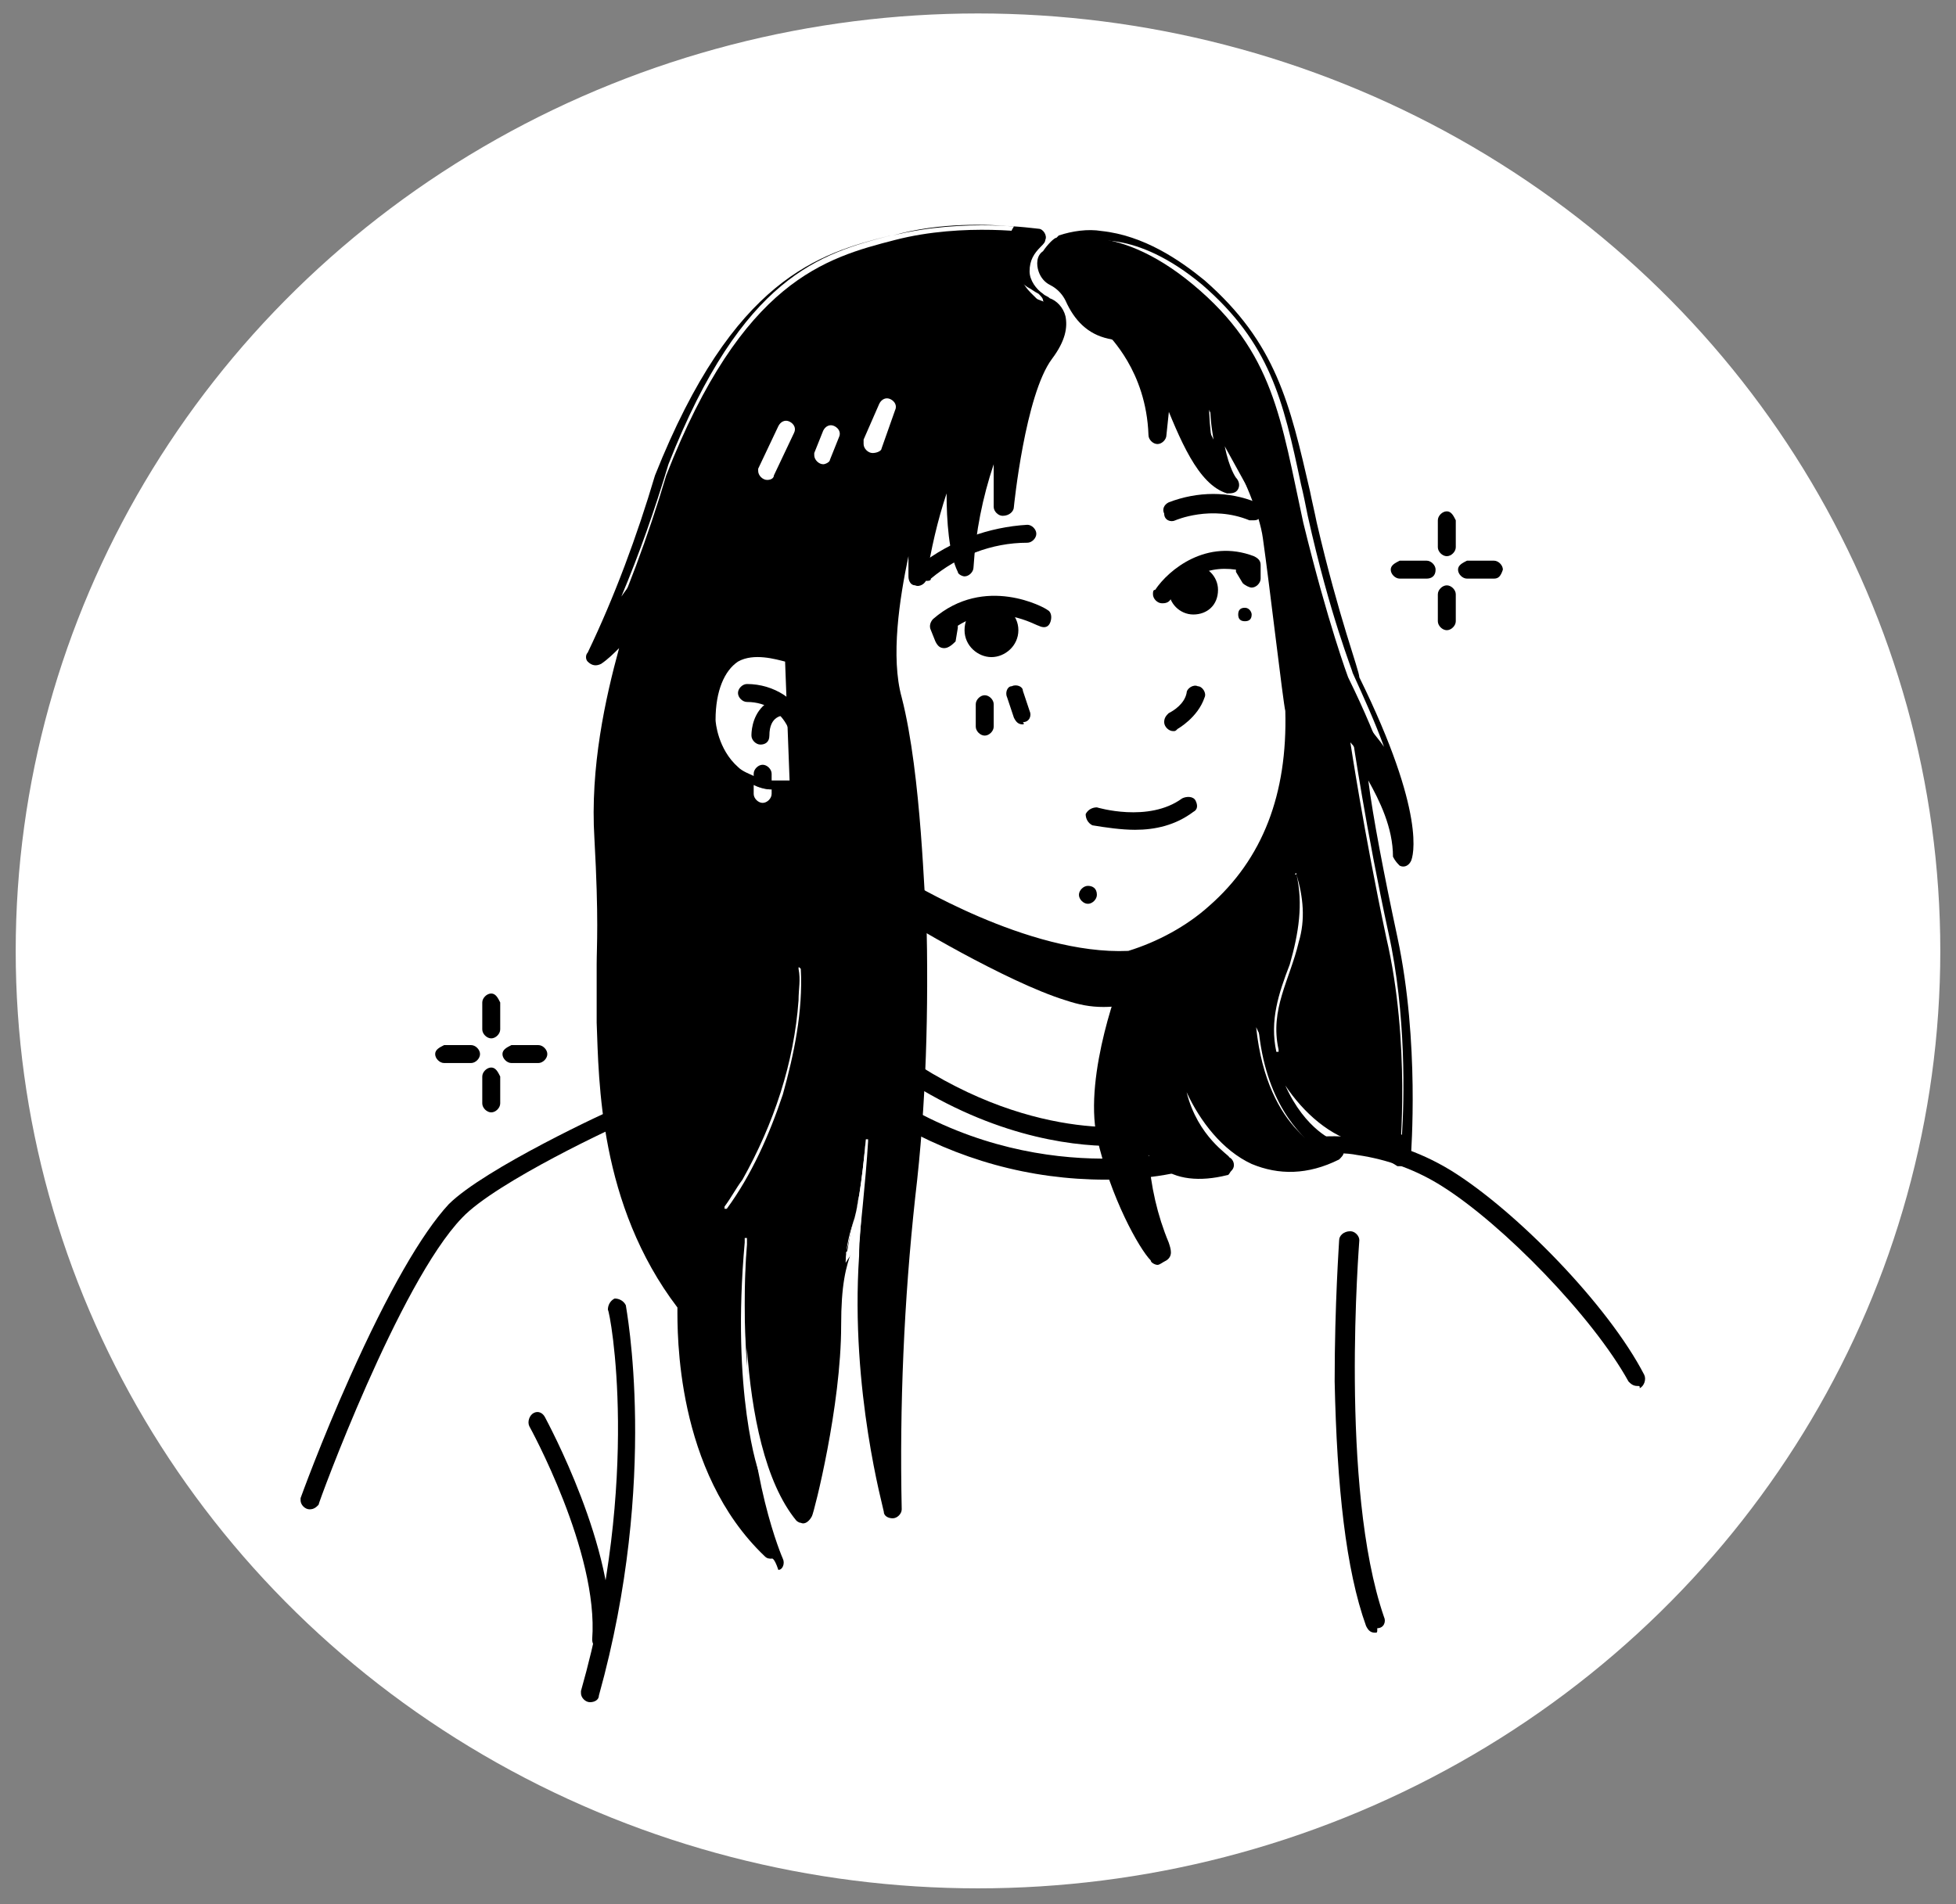 <?xml version="1.0" encoding="utf-8"?>
<!-- Generator: Adobe Illustrator 28.3.0, SVG Export Plug-In . SVG Version: 6.00 Build 0)  -->
<svg version="1.1" id="Capa_1" xmlns="http://www.w3.org/2000/svg" xmlns:xlink="http://www.w3.org/1999/xlink" x="0px" y="0px"
	 viewBox="0 0 87.2 84.9" style="enable-background:new 0 0 87.2 84.9;" xml:space="preserve">
<rect x="0" y="0" width="87.2" height="84.9" fill="#808080" stroke="none"/>
<style type="text/css">
	.st0{fill:#FFFFFF;}
	.st1{clip-path:url(#SVGID_00000163774702223256116750000015472183520970844045_);}
</style>
<g>
	<ellipse id="Elipse_1" class="st0" cx="43.6" cy="42.4" rx="42.9" ry="41.8"/>
	<g id="Grupo_23">
		<g>
			<defs>
				<rect id="SVGID_1_" x="13.4" y="9.8" width="60" height="66.1"/>
			</defs>
			<clipPath id="SVGID_00000034800414221743446840000015203780663397764793_">
				<use xlink:href="#SVGID_1_"  style="overflow:visible;"/>
			</clipPath>
			<g style="clip-path:url(#SVGID_00000034800414221743446840000015203780663397764793_);">
				<g id="Grupo_22">
					<path id="Trazado_17" d="M50,43.5c-2,0-4.2-0.5-6.7-1.6c-1.2-0.5-2.4-1.1-3.5-1.8c-0.2-0.2-0.3-0.5-0.2-0.7s0.5-0.3,0.7-0.2
						l0,0c0.1,0,5.5,3.4,10,3.2c1.3-0.4,2.6-1.1,3.6-2c2.4-2.1,3.5-5,3.4-8.7c-0.1-0.4-0.7-5.6-1-7.7c-0.3-2.2-2.9-6.6-2.9-6.6
						c-0.1-0.2-0.1-0.6,0.2-0.7s0.6-0.1,0.7,0.2c0,0,0,0,0,0c0.1,0.2,2.7,4.7,3.1,7c0.3,2.3,1,7.7,1,7.8c0,0,0,0,0,0
						c0.2,5.1-2,8-3.8,9.6c-1.2,1-2.6,1.8-4.1,2.2c0,0-0.1,0-0.1,0C50.3,43.5,50.2,43.5,50,43.5"/>
					<path id="Trazado_18" d="M51.8,26.9c-0.2,0-0.4-0.2-0.4-0.4c0-0.1,0-0.2,0.1-0.2c0.6-0.9,2.3-2.3,4.4-1.5
						c0.2,0.1,0.3,0.2,0.3,0.4v0.6c0,0.2-0.2,0.4-0.4,0.4c-0.1,0-0.3-0.1-0.4-0.2l-0.3-0.5c0,0,0,0,0-0.1c-0.7-0.1-1.4,0-1.9,0.4
						c-0.4,0.3-0.7,0.6-1,0.9C52.1,26.9,51.9,26.9,51.8,26.9"/>
					<path id="Trazado_19" d="M52.3,32.6c-0.2,0-0.4-0.2-0.4-0.4c0-0.2,0.1-0.3,0.2-0.4c0.2-0.1,0.7-0.4,0.8-0.9
						c0-0.2,0.3-0.4,0.5-0.3c0.2,0,0.4,0.3,0.3,0.5c0,0,0,0,0,0c-0.3,0.9-1.2,1.4-1.2,1.4C52.4,32.6,52.4,32.6,52.3,32.6"/>
					<path id="Trazado_20" d="M45.6,32.3c-0.2,0-0.3-0.1-0.4-0.3l-0.3-0.9c-0.1-0.2,0-0.5,0.2-0.5c0.2-0.1,0.5,0,0.5,0.2
						c0,0,0,0,0,0l0.3,0.9c0.1,0.2,0,0.5-0.3,0.5C45.7,32.3,45.6,32.3,45.6,32.3"/>
					<path id="Trazado_21" d="M43.9,32.8c-0.2,0-0.4-0.2-0.4-0.4l0,0v-1c0-0.2,0.2-0.4,0.4-0.4c0.2,0,0.4,0.2,0.4,0.4v1
						C44.3,32.6,44.1,32.8,43.9,32.8L43.9,32.8"/>
					<path id="Trazado_22" d="M41.3,25.9c-0.2,0-0.4-0.2-0.4-0.4c0-0.1,0-0.2,0.1-0.3c1.4-1.1,3.1-1.7,4.8-1.8
						c0.2,0,0.4,0.2,0.4,0.4c0,0.2-0.2,0.4-0.4,0.4c0,0,0,0,0,0c-1.6,0-3.1,0.6-4.3,1.6C41.5,25.9,41.4,25.9,41.3,25.9"/>
					<path id="Trazado_23" d="M55.9,23.2c-0.1,0-0.1,0-0.2,0c-1.7-0.7-3.3,0-3.3,0c-0.2,0.1-0.5,0-0.5-0.3c-0.1-0.2,0-0.4,0.2-0.5
						c1.3-0.5,2.7-0.5,3.9,0c0.2,0.1,0.3,0.3,0.2,0.5C56.2,23.1,56.1,23.2,55.9,23.2"/>
					<path id="Trazado_24" d="M54,26.4c0,0.4-0.4,0.8-0.8,0.8s-0.8-0.4-0.8-0.8s0.4-0.8,0.8-0.8l0,0C53.7,25.5,54,25.9,54,26.4"/>
					<path id="Trazado_25" d="M53.2,27.4c-0.6,0-1.1-0.5-1.1-1.1c0-0.6,0.5-1.1,1.1-1.1s1.1,0.5,1.1,1.1l0,0
						C54.3,27,53.8,27.4,53.2,27.4 M53.2,25.8c-0.3,0-0.5,0.2-0.5,0.5c0,0.3,0.2,0.5,0.5,0.5c0.3,0,0.5-0.2,0.5-0.5l0,0
						C53.8,26.1,53.5,25.8,53.2,25.8"/>
					<path id="Trazado_26" d="M45.1,28.1c0,0.5-0.4,0.9-0.9,0.9s-0.9-0.4-0.9-0.9c0-0.5,0.4-0.9,0.9-0.9S45.1,27.6,45.1,28.1
						L45.1,28.1"/>
					<path id="Trazado_27" d="M44.2,29.3c-0.6,0-1.2-0.5-1.2-1.2s0.5-1.2,1.2-1.2c0.6,0,1.2,0.5,1.2,1.2l0,0
						C45.4,28.8,44.8,29.3,44.2,29.3 M44.2,27.5c-0.3,0-0.6,0.3-0.6,0.6s0.3,0.6,0.6,0.6s0.6-0.3,0.6-0.6l0,0
						C44.8,27.8,44.5,27.5,44.2,27.5"/>
					<path id="Trazado_28" d="M42.1,28.9c-0.2,0-0.3-0.1-0.4-0.3l-0.2-0.5c-0.1-0.2,0-0.4,0.1-0.5c2.3-2,5-0.5,5.1-0.4
						c0.2,0.1,0.2,0.4,0.1,0.6c-0.1,0.2-0.3,0.2-0.5,0.1c-0.1,0-1.9-1.1-3.6,0c0,0,0,0.1,0,0.1l-0.1,0.6
						C42.5,28.7,42.3,28.9,42.1,28.9C42.1,28.9,42.1,28.9,42.1,28.9"/>
					<path id="Trazado_29" d="M48.9,39.9c0,0.2-0.2,0.4-0.4,0.4s-0.4-0.2-0.4-0.4s0.2-0.4,0.4-0.4S48.9,39.6,48.9,39.9L48.9,39.9"/>
					<path id="Trazado_30" d="M55.8,27.4c0,0.2-0.1,0.3-0.3,0.3s-0.3-0.1-0.3-0.3c0-0.2,0.1-0.3,0.3-0.3l0,0
						C55.7,27.1,55.8,27.3,55.8,27.4L55.8,27.4"/>
					<path id="Trazado_31" d="M50.6,37c-0.6,0-1.3-0.1-1.9-0.2c-0.2-0.1-0.3-0.3-0.3-0.5c0.1-0.2,0.3-0.3,0.5-0.3
						c0,0,2.3,0.7,3.8-0.4c0.2-0.1,0.5-0.1,0.6,0.1c0.1,0.2,0.1,0.4-0.1,0.5C52.4,36.8,51.5,37,50.6,37"/>
					<path id="Trazado_32" d="M13.8,67.3c-0.2,0-0.4-0.2-0.4-0.4c0,0,0-0.1,0-0.1c0,0,0.9-2.5,2.2-5.4c1.7-3.8,3.2-6.4,4.4-7.7
						c1.6-1.6,7.2-4.2,7.5-4.3c0.2-0.1,0.5,0,0.5,0.2c0.1,0.2,0,0.4-0.2,0.5c-0.1,0-5.7,2.6-7.2,4.2c-2.8,2.9-6.4,12.7-6.4,12.8
						C14.1,67.2,14,67.3,13.8,67.3"/>
					<path id="Trazado_33" d="M73,61.8c-0.2,0-0.3-0.1-0.4-0.2c-1.6-2.9-5.6-7-8.3-8.7c-1.1-0.7-2.4-1.2-3.8-1.4
						c-0.5-0.1-1.1-0.1-1.6,0c-0.2,0-0.4-0.1-0.5-0.4c0-0.2,0.1-0.4,0.3-0.4c0.1,0,2.9-0.4,6,1.5c2.9,1.8,7,6,8.6,9.1
						c0.1,0.2,0,0.5-0.2,0.6C73.1,61.8,73.1,61.8,73,61.8"/>
					<path id="Trazado_34" d="M49.6,51.1c-2,0-5.6-0.5-9.6-3.2c-0.2-0.1-0.3-0.4-0.1-0.6s0.4-0.3,0.6-0.1c0,0,0,0,0,0
						c5.8,3.9,10.6,3,10.7,2.9c0.2-0.1,0.4,0.1,0.5,0.3c0.1,0.2-0.1,0.4-0.3,0.5c0,0,0,0,0,0C50.7,51,50.1,51.1,49.6,51.1"/>
					<path id="Trazado_35" d="M49.3,52.6L49.3,52.6c-3.4,0-6.6-0.9-9.5-2.6c-0.2-0.1-0.3-0.4-0.2-0.6c0.1-0.2,0.4-0.3,0.6-0.2
						c0,0,0,0,0,0c6.6,3.9,12.9,2,12.9,2c0.2-0.1,0.4,0.1,0.5,0.3c0,0.2-0.1,0.4-0.3,0.5C53.3,52.1,51.7,52.6,49.3,52.6"/>
					<path id="Trazado_36" d="M52.2,43.5c-1.3,0.9-3,1.2-4.6,0.7c-2.6-0.8-7.5-3.7-7.5-3.7l8.4,2.7l3.5-0.3L52.2,43.5L52.2,43.5z"/>
					<path id="Trazado_37" d="M49.2,44.9c-0.6,0-1.1-0.1-1.7-0.3c-2.6-0.8-7.3-3.6-7.5-3.8c-0.2-0.1-0.3-0.4-0.1-0.6
						c0.1-0.2,0.3-0.2,0.5-0.2l8.3,2.7l3.4-0.3c0.2,0,0.4,0.1,0.4,0.3l0.1,0.6c0,0.1,0,0.3-0.2,0.4C51.5,44.5,50.4,44.9,49.2,44.9
						 M44.1,42.2c1.3,0.7,2.7,1.3,3.7,1.6c1.3,0.4,2.8,0.2,3.9-0.5l-3.1,0.3c-0.1,0-0.1,0-0.2,0C48.4,43.6,44.1,42.2,44.1,42.2z"/>
					<path id="Trazado_38" d="M61.3,72.8c-0.2,0-0.3-0.1-0.4-0.3c-0.9-2.5-1.3-6.2-1.4-10.9c0-3.5,0.2-6.2,0.2-6.3
						c0-0.2,0.2-0.4,0.5-0.4c0.2,0,0.4,0.2,0.4,0.4c0,0.1-0.9,11,1.1,16.8c0.1,0.2,0,0.5-0.3,0.5C61.4,72.8,61.4,72.8,61.3,72.8"/>
					<path id="Trazado_39" d="M26.3,75.9c-0.2,0-0.4-0.2-0.4-0.4c0,0,0-0.1,0-0.1c2.7-9.5,1.3-16.9,1.2-17c0-0.2,0.1-0.4,0.3-0.5
						c0.2,0,0.4,0.1,0.5,0.3c0,0.1,1.5,7.7-1.2,17.4C26.7,75.8,26.5,75.9,26.3,75.9"/>
					<path id="Trazado_40" d="M26.8,73.5C26.8,73.5,26.8,73.5,26.8,73.5c-0.3,0-0.4-0.2-0.4-0.4c0.3-3.9-2.8-9.5-2.8-9.5
						c-0.1-0.2,0-0.5,0.2-0.6c0.2-0.1,0.4,0,0.5,0.2c0.1,0.2,3.2,5.9,2.9,10C27.2,73.3,27,73.5,26.8,73.5"/>
					<path id="Trazado_41" d="M50.5,43.5c0,0-1.8,4.4-1.2,7.1c0.6,2.7,1.8,4.9,2.2,5.3c0.4,0.4-1.3-2.3-0.9-6.4c0,0,0.2,3.4,3.8,2.5
						c0,0-2.7-1.7-2.3-5.9c0,0,2,7.9,7.2,5.3c0,0-2.8-0.8-3.3-5.6c0,0,1.9,4.3,4.7,4.9l1.7,0.8c0,0,0.5-5-0.6-9.7
						c-1-4.7-1.6-8.7-1.6-8.7s2.1,2.3,2.2,5c0,0,0.7-1.8-2.3-7.9c0,0-0.9-2.4-2-6.9c-1-4.6-1.3-7.6-4.9-10.6s-6-1.9-6-1.9
						s-0.3,0.3-0.5,0.6c-0.1,0.1-0.2,0.3-0.1,0.5c0.1,0.2,0.2,0.3,0.3,0.4c0.3,0.2,0.8,0.5,0.9,0.9c0.2,0.7,0.8,1.3,1.6,1.4
						c0.9,0.2,2.1,1.2,2.6,2.6s1.4,3.9,2.7,4.3c0,0-0.8-0.8-0.8-3.6l2.6,4.7l1,6l0.3,5.3l-0.9,3.5l-2,3l-3,2.1L50.5,43.5L50.5,43.5z
						"/>
					<path id="Trazado_42" d="M51.6,56.4c-0.1,0-0.3-0.1-0.3-0.2c-0.5-0.5-1.8-2.8-2.4-5.5c-0.6-2.8,1.1-7.2,1.2-7.3
						c0-0.1,0.1-0.2,0.2-0.2l1.5-0.9l2.9-2l1.9-2.9l0.8-3.3l-0.2-5.3l-1-6l-1.6-2.9c0.2,1,0.5,1.4,0.5,1.4c0.1,0.1,0.2,0.3,0.1,0.5
						c-0.1,0.2-0.3,0.2-0.5,0.2c-1.3-0.4-2.1-2.4-2.9-4.4l-0.1-0.2c-0.5-1.3-1.6-2.2-2.3-2.3c-0.9-0.2-1.5-0.8-1.9-1.7
						c-0.1-0.2-0.3-0.5-0.7-0.7c-0.2-0.1-0.4-0.3-0.5-0.6c-0.1-0.3-0.1-0.7,0.2-0.9c0.2-0.3,0.5-0.6,0.6-0.6c0,0,0.1-0.1,0.1-0.1
						c0.6-0.2,1.3-0.3,1.9-0.2c1.9,0.2,3.5,1.3,4.6,2.2c3.2,2.8,3.8,5.5,4.7,9.4c0.1,0.5,0.2,0.9,0.3,1.4c1,4.3,1.9,6.6,1.9,6.9
						c3,6.1,2.4,8,2.3,8.2c-0.1,0.2-0.3,0.3-0.5,0.2c-0.1-0.1-0.2-0.2-0.3-0.4c0-1.3-0.6-2.5-1.1-3.4c0.2,1.6,0.7,4.2,1.3,7
						c1,4.7,0.6,9.6,0.6,9.8c0,0.2-0.2,0.4-0.5,0.4c0,0-0.1,0-0.1,0L60.7,51c-1.4-0.3-2.6-1.4-3.4-2.6c0.9,2,2.2,2.5,2.3,2.5
						c0.2,0.1,0.3,0.3,0.3,0.5c0,0.1-0.1,0.2-0.2,0.3c-1.4,0.7-2.7,0.7-3.9,0.2c-1.3-0.6-2.3-1.9-2.9-3.2c0.5,2,1.9,2.8,1.9,2.9
						c0.2,0.1,0.3,0.4,0.1,0.6c-0.1,0.1-0.1,0.2-0.2,0.2c-1.2,0.3-2.3,0.2-3-0.4c-0.2-0.1-0.4-0.3-0.5-0.5c0.1,1.4,0.4,2.7,0.9,3.9
						c0.1,0.3,0.2,0.6-0.1,0.8C51.8,56.3,51.7,56.4,51.6,56.4 M51.9,55.6L51.9,55.6z M50.9,43.8c-0.3,0.7-1.6,4.4-1.1,6.7
						c0.1,0.6,0.3,1.3,0.5,1.9c-0.1-1-0.1-1.9,0-2.9c0-0.2,0.2-0.4,0.5-0.4c0.2,0,0.3,0.2,0.4,0.4c0,0,0.1,1.3,1,1.9
						c0.4,0.3,1,0.4,1.5,0.4c-0.8-0.9-2-2.6-1.7-5.7c0-0.2,0.2-0.4,0.5-0.4c0.2,0,0.3,0.1,0.4,0.3c0,0,1,4.1,3.5,5.2
						c0.7,0.3,1.6,0.4,2.4,0.1c-0.9-0.7-2.4-2.2-2.7-5.5c0-0.2,0.1-0.4,0.4-0.5c0.2,0,0.3,0.1,0.4,0.2c0,0,1.8,4.1,4.4,4.6
						c0,0,0.1,0,0.1,0l1.1,0.5c0.1-1.5,0.2-5.4-0.6-9c-1-4.6-1.6-8.7-1.6-8.7c0-0.2,0.1-0.4,0.4-0.5c0.1,0,0.3,0,0.4,0.1
						c0.2,0.3,0.4,0.5,0.6,0.8c-0.4-1.1-0.9-2.2-1.4-3.3c0,0,0,0,0,0c0-0.1-1-2.5-2-7c-0.1-0.5-0.2-1-0.3-1.4
						c-0.8-3.8-1.4-6.3-4.4-8.9c-3-2.5-5.1-2-5.5-1.8c-0.1,0.1-0.3,0.3-0.5,0.5c0,0,0,0.1,0,0.1c0,0.1,0.1,0.1,0.1,0.2
						c0.4,0.2,0.9,0.6,1.1,1.2c0.2,0.7,0.6,1,1.2,1.2c1.1,0.3,2.3,1.4,2.9,2.8l0.1,0.2c0.3,0.9,0.7,1.7,1.1,2.5
						c-0.1-0.6-0.2-1.3-0.1-1.9c0-0.2,0.2-0.4,0.4-0.4c0.2,0,0.3,0.1,0.4,0.2l2.6,4.7c0,0,0,0.1,0,0.1l1,6c0,0,0,0,0,0l0.3,5.3
						c0,0,0,0.1,0,0.1l-0.9,3.5c0,0,0,0.1-0.1,0.1l-2,3c0,0-0.1,0.1-0.1,0.1l-3,2.1c0,0,0,0,0,0L50.9,43.8L50.9,43.8z"/>
					<path id="Trazado_43" d="M46.2,10.4c0,0-3.2-0.5-6.3,0.3c-3.1,0.8-6.8,1.8-10.2,10.5c-0.8,2.7-1.8,5.4-3,8c0,0,1.9-1.3,2.5-3.3
						c0,0-2.5,5.7-2.2,11.5s0,5.3,0.1,7.4s-0.3,8.3,3.6,13.5c0,0-0.5,6.9,3.7,11c0,0-3-6.7-0.8-16.9c0,0-0.8,11,2.2,14.7
						c0,0,1.2-4.8,1.2-8.4s1-3.4,1-6.7l0.2-5.1c0,0,0.8,2.8,0.4,8.8c-0.2,3.8,0.1,7.6,1,11.3c-0.1-4.7,0.1-9.3,0.6-14
						c0.8-7.2,0.5-12.6,0.5-12.6s-0.1-6.1-1-9.6s1.1-9.4,1.1-9.4v3.9c0,0,0.6-4,1.8-5.9c0,0-0.3,3.9,0.4,5.5c0,0,0.3-3.8,1.8-6.6v4
						c0,0,0.5-5.1,1.8-6.8c1-1.4,0.3-1.9,0-2c-0.1-0.1-0.3-0.1-0.4-0.2c-0.3-0.3-0.8-0.7-0.7-1.4C45.5,11.2,45.8,10.7,46.2,10.4"/>
					<path id="Trazado_44" d="M34.4,69.5c-0.1,0-0.2,0-0.3-0.1c-4-3.8-3.9-10-3.9-11.1c-3.5-4.6-3.5-10.1-3.6-12.7
						c0-0.3,0-0.6,0-0.9c0-0.6,0-1.1,0-1.7c0-0.8,0.1-2-0.1-5.6c-0.2-3.2,0.5-6.3,1.1-8.5c-0.2,0.2-0.5,0.5-0.8,0.7
						c-0.2,0.1-0.4,0.1-0.6-0.1c-0.1-0.1-0.1-0.3,0-0.4c1.2-2.5,2.2-5.2,3-7.9c0,0,0,0,0,0c3.5-8.8,7.3-9.9,10.5-10.7l0.1,0
						c3.2-0.8,6.4-0.3,6.5-0.3c0.2,0,0.4,0.3,0.3,0.5c0,0.1-0.1,0.2-0.2,0.3c-0.3,0.3-0.5,0.6-0.5,1.1c0,0.4,0.3,0.8,0.6,1
						c0.1,0.1,0.2,0.1,0.3,0.2c0.3,0.1,0.6,0.4,0.7,0.8c0.1,0.5,0,1.1-0.6,1.9c-1.2,1.6-1.7,6.6-1.7,6.6c0,0.2-0.2,0.4-0.5,0.4
						c-0.2,0-0.4-0.2-0.4-0.4v-1.9c-0.5,1.5-0.8,3-0.9,4.6c0,0.2-0.2,0.4-0.4,0.4c-0.1,0-0.3-0.1-0.3-0.2c-0.4-0.8-0.5-2.3-0.5-3.5
						c-0.4,1.2-0.7,2.5-0.9,3.8c0,0.2-0.3,0.4-0.5,0.3c-0.2,0-0.3-0.2-0.3-0.4v-0.9c-0.4,1.9-0.8,4.5-0.3,6.3c0.9,3.5,1,9.3,1.1,9.7
						c0.1,4.2,0,8.4-0.5,12.6c-0.5,4.6-0.7,9.3-0.6,13.9c0,0.2-0.2,0.4-0.4,0.4c-0.2,0-0.4-0.1-0.4-0.3c0-0.1-1.5-5.4-1.1-11.4
						c0-0.7,0.1-1.4,0.1-2c-0.1,0.6-0.2,1.1-0.4,1.7c-0.3,0.8-0.5,1.6-0.5,3.4c0,3.6-1.2,8.3-1.3,8.5c-0.1,0.2-0.3,0.4-0.5,0.3
						c-0.1,0-0.2-0.1-0.2-0.1c-1.4-1.7-2-4.8-2.2-7.7c0,5.8,1.6,9.4,1.6,9.4c0.1,0.2,0,0.5-0.2,0.5C34.5,69.4,34.4,69.5,34.4,69.5
						 M29.2,26.6c-0.6,1.7-2.1,6.1-1.9,10.6c0.2,3.7,0.1,4.8,0.1,5.7c0,0.5,0,1.1,0,1.6c0,0.3,0,0.6,0,0.9c0,2.5,0.1,7.9,3.5,12.3
						c0.1,0.1,0.1,0.2,0.1,0.3c0,0.1-0.3,5.2,2.2,9c-0.2-0.9-0.4-1.8-0.6-2.6c-0.6-4.1-0.5-8.3,0.4-12.4c0.1-0.2,0.3-0.4,0.5-0.3
						c0.2,0,0.3,0.2,0.3,0.4c0,0.1-0.7,9.5,1.6,13.6c0.4-1.6,1-4.8,1-7.4c0-1.9,0.3-2.8,0.6-3.7c0.3-1,0.5-2,0.5-3.1v0l0.2-5.1
						c0-0.2,0.2-0.4,0.4-0.4c0.2,0,0.3,0.1,0.4,0.3c0,0.1,0.8,2.9,0.4,8.9c-0.1,2.2-0.1,4.5,0.2,6.7c0.1-2.6,0.2-6,0.6-9.5
						c0.8-7.1,0.5-12.4,0.5-12.5v0c0-0.1-0.1-6.1-1-9.5c-1-3.6,1.1-9.4,1.1-9.7c0.1-0.2,0.3-0.3,0.5-0.3c0.2,0.1,0.3,0.2,0.3,0.4
						v0.2c0.2-0.8,0.6-1.6,1-2.4c0.1-0.2,0.4-0.3,0.6-0.1c0.1,0.1,0.2,0.2,0.2,0.4c-0.1,1-0.1,2,0,2.9c0.3-1.3,0.7-2.9,1.4-4.3
						c0.1-0.2,0.4-0.3,0.6-0.2c0.1,0,0.1,0.1,0.1,0.1c0.3-1.1,0.6-2.1,1.1-2.8c0.5-0.7,0.5-1,0.4-1.2c0-0.1-0.1-0.2-0.2-0.3
						c-0.2-0.1-0.3-0.2-0.5-0.3c-0.7-0.5-1-1.1-0.9-1.7c0-0.3,0.1-0.7,0.3-1c-1.1-0.1-3.3-0.2-5.4,0.4l-0.1,0
						c-3.1,0.8-6.6,1.8-9.9,10.2c-0.6,2-1.3,4-2.1,5.9c0.2-0.3,0.4-0.5,0.5-0.8c0.2-0.4,0.3-0.6,0.3-0.7c0.1-0.2,0.3-0.3,0.5-0.2
						c0.2,0.1,0.3,0.3,0.2,0.5C29.4,26.2,29.3,26.4,29.2,26.6"/>
					<path id="Trazado_45" class="st0" d="M35.6,35.2c-0.4,0-0.8,0-1.2,0c-0.3,0-0.6-0.1-0.8-0.2c-2-0.8-2.1-3-2.1-3
						c0.1-4.8,3.9-2.8,3.9-2.8L35.6,35.2L35.6,35.2z"/>
					<path id="Trazado_46" d="M35.8,29.2c0-0.2-0.1-0.3-0.2-0.4c-0.1,0-1.8-0.9-3.1-0.1c-0.9,0.5-1.4,1.6-1.4,3.3v0
						c0,0.1,0.1,1.7,1.3,2.7c0.4,0.3,0.8,0.5,1.2,0.7c0,0,0,0,0,0V35c0.3,0.1,0.5,0.2,0.8,0.2v0.2c0,0.1,0,0.1,0,0.2
						c0.2,0,0.4,0,0.7,0c0.2,0,0.4,0,0.7,0c0.2,0,0.4-0.2,0.4-0.4L35.8,29.2L35.8,29.2z M33.6,34.6c-0.2-0.1-0.5-0.2-0.7-0.4
						c-0.9-0.8-1-2-1-2.1c0-1.3,0.4-2.2,1-2.6c0.7-0.4,1.7-0.1,2.1,0l0.2,5.3c-0.3,0-0.5,0-0.8,0C34.1,34.7,33.8,34.7,33.6,34.6"/>
					<path id="Trazado_47" d="M35.6,32.9c-0.2,0-0.3-0.1-0.4-0.3c-0.3-0.8-1-1.3-1.9-1.3c-0.2,0-0.4-0.2-0.4-0.4
						c0-0.2,0.2-0.4,0.4-0.4c1.2,0,2.3,0.7,2.7,1.8c0.1,0.2,0,0.5-0.2,0.5C35.7,32.9,35.7,32.9,35.6,32.9"/>
					<path id="Trazado_48" d="M33.9,33.2L33.9,33.2c-0.2,0-0.4-0.2-0.4-0.4c0-0.1,0-0.8,0.5-1.3c0.3-0.3,0.6-0.4,1-0.4
						c0.2,0,0.4,0.2,0.4,0.4c0,0.2-0.2,0.4-0.4,0.4c-0.1,0-0.7,0-0.7,0.9C34.3,33.1,34.1,33.2,33.9,33.2"/>
					<path id="Trazado_49" class="st0" d="M34.4,35.2v0.2c0,0.2-0.2,0.4-0.4,0.4c-0.2,0-0.4-0.2-0.4-0.4c0,0,0,0,0,0V35
						C33.8,35.1,34.1,35.2,34.4,35.2"/>
					<path id="Trazado_50" d="M34.4,34.5v0.7c-0.3,0-0.6-0.1-0.8-0.2v-0.5c0-0.2,0.2-0.4,0.4-0.4C34.2,34.1,34.4,34.3,34.4,34.5"/>
					<path id="Trazado_51" d="M49.6,14.6c0,0,1.9,1.7,2,4.8l0.3-3.7L49.6,14.6L49.6,14.6z"/>
					<path id="Trazado_52" d="M51.6,19.8L51.6,19.8c-0.2,0-0.4-0.2-0.4-0.4c-0.1-2.9-1.8-4.4-1.8-4.5c-0.2-0.2-0.2-0.4,0-0.6
						c0.1-0.1,0.3-0.2,0.5-0.1l2.3,1c0.2,0.1,0.3,0.2,0.2,0.4L52,19.4C52,19.6,51.8,19.8,51.6,19.8 M50.9,15.7
						c0.2,0.3,0.3,0.6,0.5,1l0.1-0.7L50.9,15.7L50.9,15.7z"/>
					<path id="Trazado_53" d="M64.5,24.8c-0.2,0-0.4-0.2-0.4-0.4v-1.2c0-0.2,0.2-0.4,0.4-0.4c0.2,0,0.3,0.2,0.4,0.4v1.2
						C64.9,24.6,64.7,24.8,64.5,24.8"/>
					<path id="Trazado_54" d="M64.5,28.1c-0.2,0-0.4-0.2-0.4-0.4v-1.2c0-0.2,0.2-0.4,0.4-0.4c0.2,0,0.4,0.2,0.4,0.4c0,0,0,0,0,0v1.2
						C64.9,27.9,64.7,28.1,64.5,28.1"/>
					<path id="Trazado_55" d="M66.6,25.8h-1.2c-0.2,0-0.4-0.2-0.4-0.4c0-0.2,0.2-0.3,0.4-0.4h1.2c0.2,0,0.4,0.2,0.4,0.4
						C66.9,25.7,66.8,25.8,66.6,25.8"/>
					<path id="Trazado_56" d="M63.6,25.8h-1.2c-0.2,0-0.4-0.2-0.4-0.4c0-0.2,0.2-0.3,0.4-0.4h1.2c0.2,0,0.4,0.2,0.4,0.4
						C64,25.7,63.8,25.8,63.6,25.8"/>
					<path id="Trazado_57" d="M21.9,46.3c-0.2,0-0.4-0.2-0.4-0.4v-1.2c0-0.2,0.2-0.4,0.4-0.4c0.2,0,0.3,0.2,0.4,0.4v1.2
						C22.3,46.1,22.1,46.3,21.9,46.3"/>
					<path id="Trazado_58" d="M21.9,49.6c-0.2,0-0.4-0.2-0.4-0.4v-1.2c0-0.2,0.2-0.4,0.4-0.4c0.2,0,0.3,0.2,0.4,0.4v1.2
						C22.3,49.4,22.1,49.6,21.9,49.6"/>
					<path id="Trazado_59" d="M24,47.4h-1.2c-0.2,0-0.4-0.2-0.4-0.4c0-0.2,0.2-0.3,0.4-0.4H24c0.2,0,0.4,0.2,0.4,0.4
						C24.4,47.2,24.2,47.4,24,47.4C24,47.4,24,47.4,24,47.4"/>
					<path id="Trazado_60" d="M21,47.4h-1.2c-0.2,0-0.4-0.2-0.4-0.4c0-0.2,0.2-0.3,0.4-0.4H21c0.2,0,0.4,0.2,0.4,0.4
						C21.4,47.2,21.2,47.4,21,47.4C21,47.4,21,47.4,21,47.4"/>
					<path id="Trazado_61" class="st0" d="M57.8,39c0.3,1,0.4,2,0.1,3c-0.4,1.7-1.3,3-0.9,4.8c0,0,0,0.1,0,0.1c0,0-0.1,0-0.1,0
						c-0.3-1.4,0.1-2.6,0.6-3.9C57.9,41.6,58.1,40.3,57.8,39C57.7,39,57.7,38.9,57.8,39C57.7,38.9,57.8,38.9,57.8,39"/>
					<path id="Trazado_62" class="st0" d="M38.9,20.2c-0.2,0-0.4-0.2-0.4-0.4c0-0.1,0-0.1,0-0.2l0.7-1.6c0.1-0.2,0.3-0.3,0.5-0.2
						s0.3,0.3,0.2,0.5c0,0,0,0,0,0L39.3,20C39.3,20.1,39.1,20.2,38.9,20.2"/>
					<path id="Trazado_63" class="st0" d="M36.7,20.7c-0.2,0-0.4-0.2-0.4-0.4c0,0,0-0.1,0-0.1l0.4-1c0.1-0.2,0.3-0.3,0.5-0.2
						c0.2,0.1,0.3,0.3,0.2,0.5l-0.4,1C37,20.6,36.8,20.7,36.7,20.7"/>
					<path id="Trazado_64" class="st0" d="M34.2,21.4c-0.2,0-0.4-0.2-0.4-0.4c0,0,0-0.1,0-0.1l0.9-1.9c0.1-0.2,0.3-0.3,0.5-0.2
						s0.3,0.3,0.2,0.5l-0.9,1.9C34.5,21.3,34.4,21.4,34.2,21.4"/>
					<path id="Trazado_65" class="st0" d="M35.7,43.2c0.1,1.9-0.3,3.8-0.8,5.6c-0.6,1.8-1.4,3.6-2.5,5.1c0,0,0,0-0.1,0
						c0,0,0,0,0-0.1c0.3-0.4,0.5-0.8,0.8-1.2c1.4-2.5,2.3-5.2,2.5-8c0-0.5,0.1-0.9,0-1.4C35.6,43.1,35.6,43.1,35.7,43.2
						C35.7,43.1,35.7,43.1,35.7,43.2"/>
					<path id="Trazado_66" class="st0" d="M38.2,55.2c0,0,0.3-2.7,0.4-4.4c0,0-0.2,2.4-0.5,3.5c-0.2,0.6-0.3,1.3-0.4,2L38.2,55.2
						L38.2,55.2z"/>
					<path id="Trazado_67" class="st0" d="M37.7,56.3C37.7,56.3,37.6,56.3,37.7,56.3C37.6,56.3,37.6,56.3,37.7,56.3
						c0-0.7,0.2-1.4,0.4-2c0.3-1.1,0.5-3.5,0.5-3.5c0,0,0,0,0.1,0c0,0,0,0,0,0.1c-0.1,1.7-0.4,4.4-0.4,4.5c0,0,0,0,0,0L37.7,56.3
						C37.7,56.3,37.7,56.3,37.7,56.3 M38.3,53.3c-0.1,0.4-0.1,0.7-0.2,1c-0.2,0.7-0.3,1.3-0.4,1.6l0.4-0.7
						C38.1,55.1,38.2,54.3,38.3,53.3 M38.2,55.2L38.2,55.2z"/>
					<path id="Trazado_68" class="st0" d="M33.9,65.8c0,0-1.2-3.6-0.6-10.6c0,0-0.6,6.1,0.9,10.4L33.9,65.8L33.9,65.8z"/>
					<path id="Trazado_69" class="st0" d="M33.9,65.8C33.9,65.8,33.9,65.8,33.9,65.8C33.9,65.8,33.9,65.8,33.9,65.8
						c-0.1-0.1-1.3-3.7-0.7-10.4c0-0.1,0-0.2,0-0.2c0,0,0,0,0.1,0c0,0,0,0,0,0.1c0,0.1,0,0.1,0,0.2c-0.1,1.1-0.4,6.4,0.9,10.1
						c0,0,0,0,0,0.1L33.9,65.8C34,65.8,33.9,65.8,33.9,65.8 M33.2,60.5c0.1,3.1,0.6,4.8,0.7,5.2l0.2-0.1
						C33.6,64,33.3,62.2,33.2,60.5"/>
				</g>
			</g>
		</g>
	</g>
</g>
</svg>
